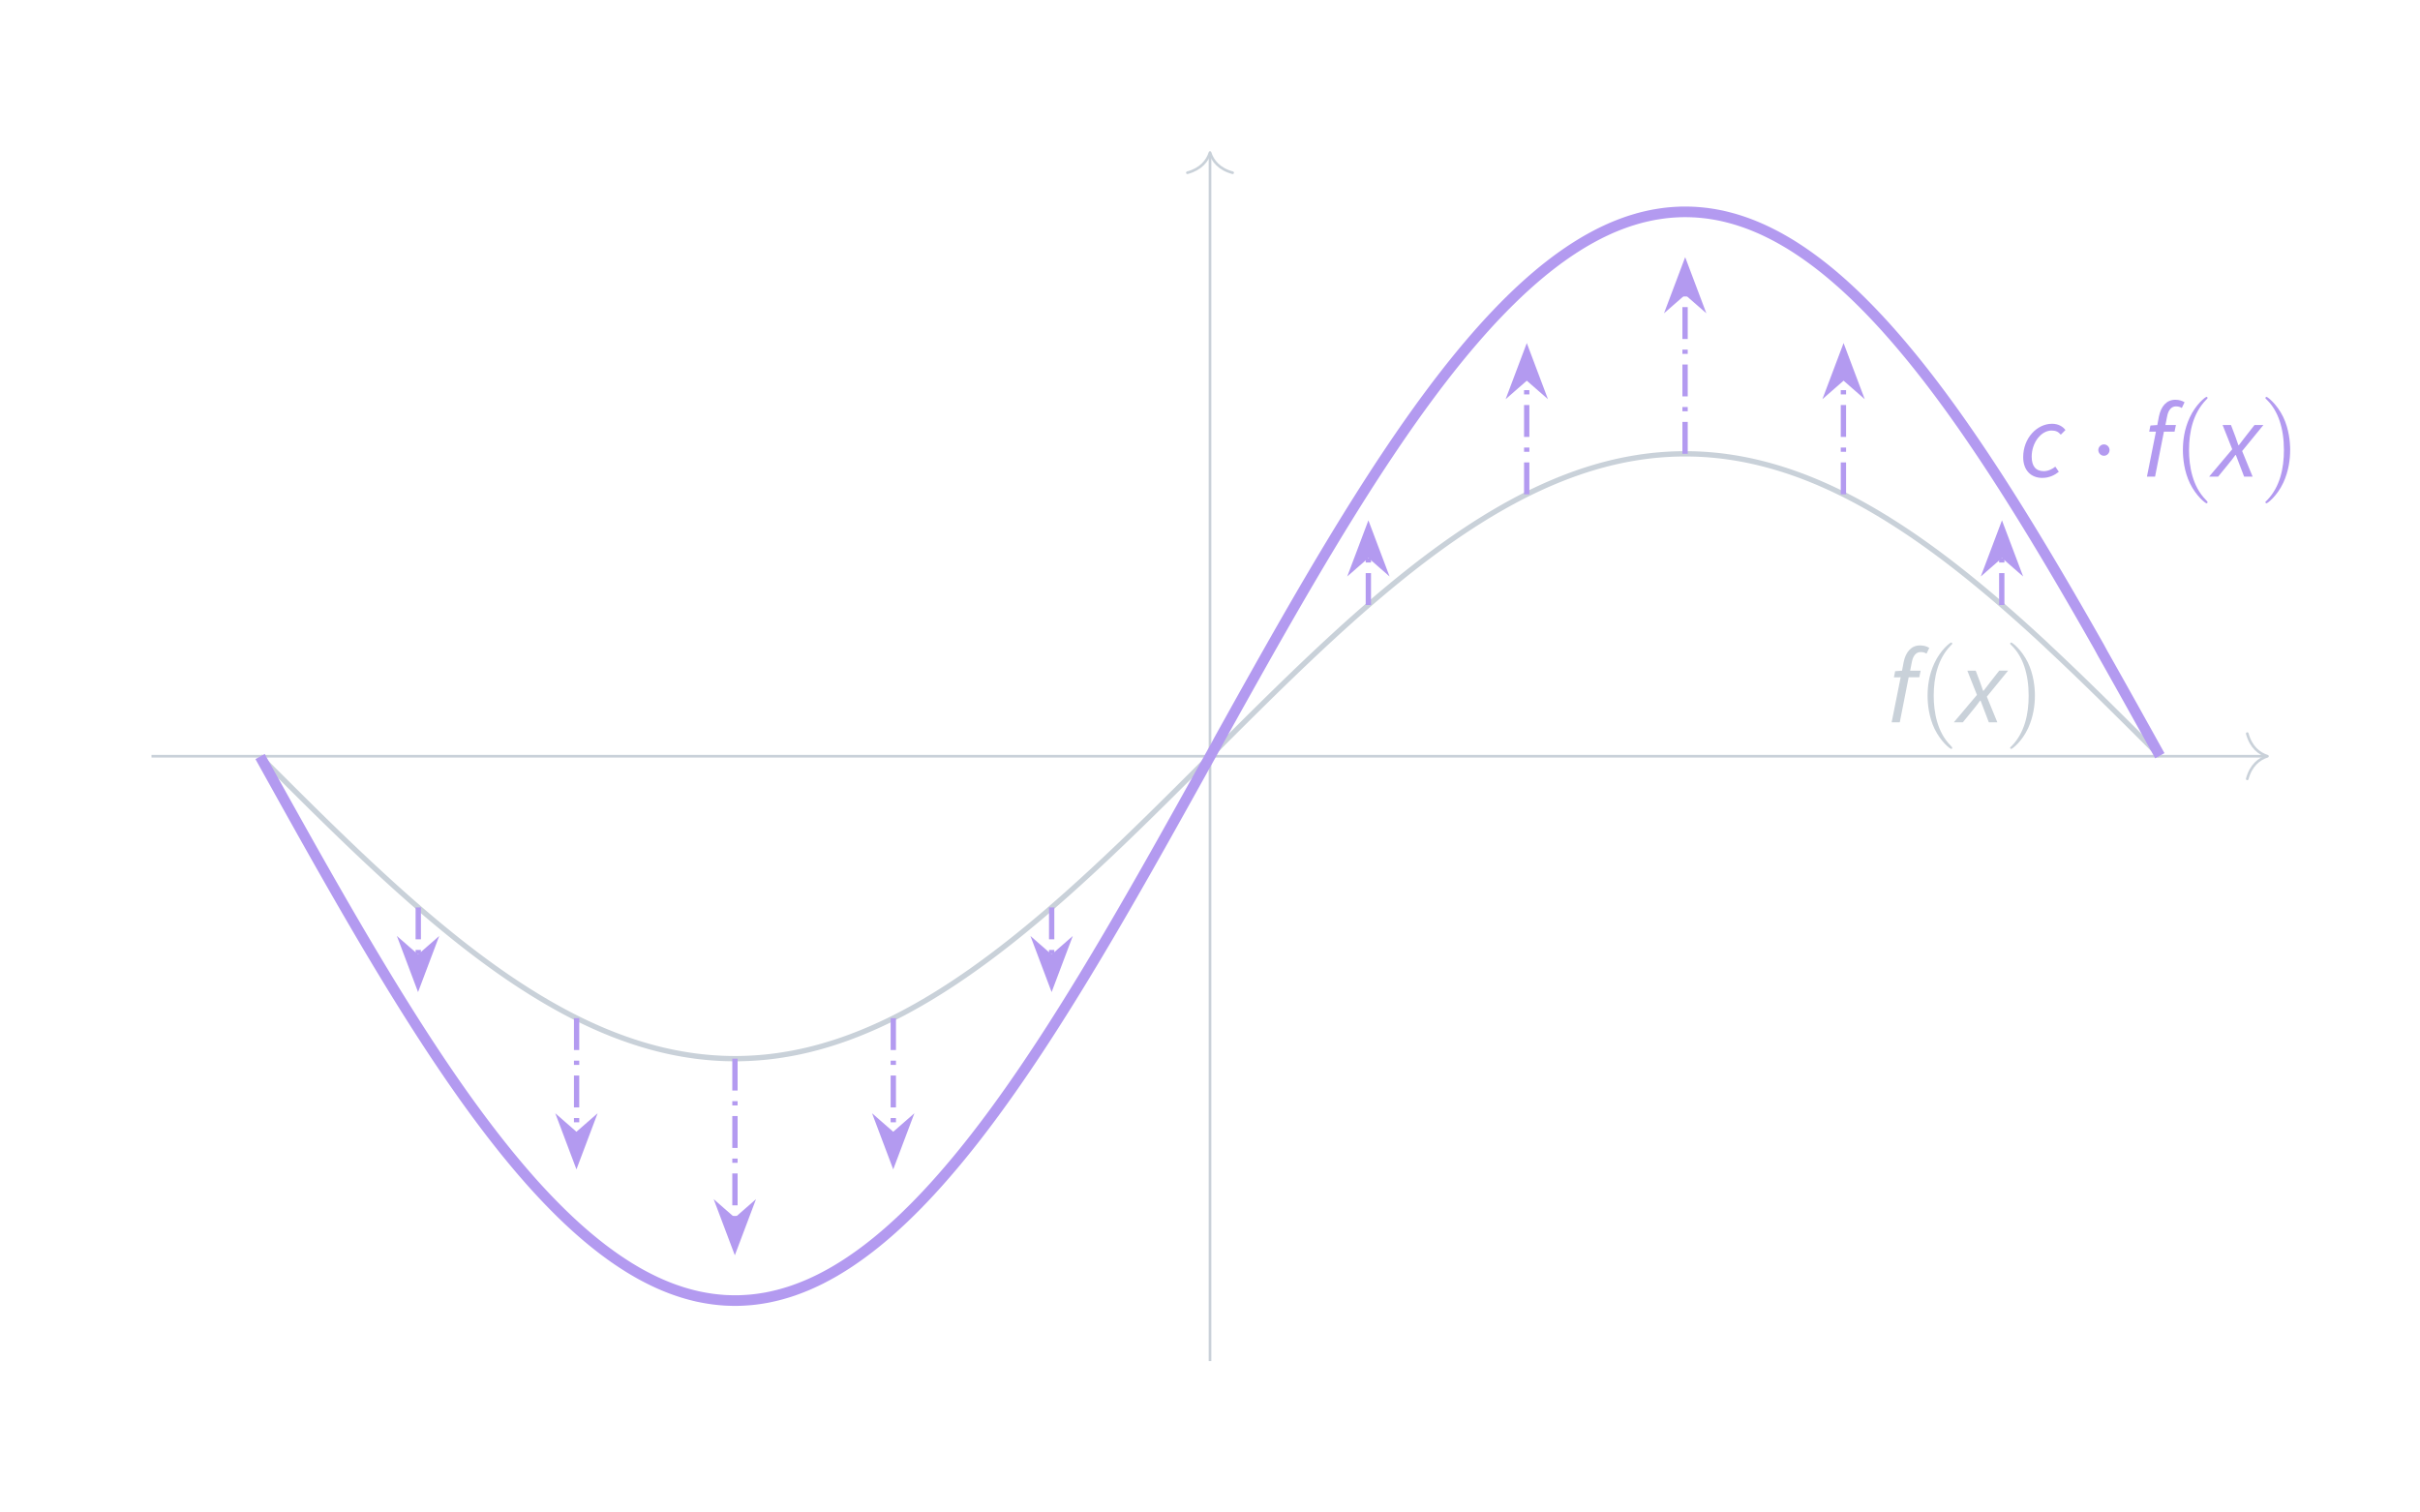 <?xml version="1.0" encoding="UTF-8" standalone="no"?>
<!-- Created with Inkscape (http://www.inkscape.org/) -->

<svg
   version="1.1"
   id="svg1"
   width="302.36"
   height="188.973"
   viewBox="0 0 302.36 188.973"
   sodipodi:docname="MATH_118-71.pdf"
   xmlns:inkscape="http://www.inkscape.org/namespaces/inkscape"
   xmlns:sodipodi="http://sodipodi.sourceforge.net/DTD/sodipodi-0.dtd"
   xmlns="http://www.w3.org/2000/svg"
   xmlns:svg="http://www.w3.org/2000/svg">
  <defs
     id="defs1" />
  <sodipodi:namedview
     id="namedview1"
     pagecolor="#ffffff"
     bordercolor="#000000"
     borderopacity="0.25"
     inkscape:showpageshadow="2"
     inkscape:pageopacity="0.0"
     inkscape:pagecheckerboard="0"
     inkscape:deskcolor="#d1d1d1">
    <inkscape:page
       x="0"
       y="0"
       inkscape:label="1"
       id="page1"
       width="302.36"
       height="188.973"
       margin="0"
       bleed="0" />
  </sodipodi:namedview>
  <g
     id="g1"
     inkscape:groupmode="layer"
     inkscape:label="1">
    <path
       id="path1"
       d="M -99.214,0 H 98.965"
       style="fill:none;stroke:#c9d1d9;stroke-width:0.249;stroke-linecap:butt;stroke-linejoin:miter;stroke-miterlimit:10;stroke-dasharray:none;stroke-opacity:1"
       transform="matrix(1.333,0,0,-1.333,151.181,94.485)" />
    <path
       id="path2"
       d="M -1.893,2.121 C -1.547,0.848 -0.776,0.247 0,0 -0.776,-0.247 -1.547,-0.848 -1.893,-2.121"
       style="fill:none;stroke:#c9d1d9;stroke-width:0.249;stroke-linecap:round;stroke-linejoin:round;stroke-miterlimit:10;stroke-dasharray:none;stroke-opacity:1"
       transform="matrix(1.333,0,0,-1.333,283.3,94.485)" />
    <path
       id="path3"
       d="M 0,-56.694 V 56.445"
       style="fill:none;stroke:#c9d1d9;stroke-width:0.249;stroke-linecap:butt;stroke-linejoin:miter;stroke-miterlimit:10;stroke-dasharray:none;stroke-opacity:1"
       transform="matrix(1.333,0,0,-1.333,151.181,94.485)" />
    <path
       id="path4"
       d="M -1.893,2.121 C -1.547,0.848 -0.776,0.247 0,0 -0.776,-0.247 -1.547,-0.848 -1.893,-2.121"
       style="fill:none;stroke:#c9d1d9;stroke-width:0.249;stroke-linecap:round;stroke-linejoin:round;stroke-miterlimit:10;stroke-dasharray:none;stroke-opacity:1"
       transform="matrix(0,-1.333,-1.333,0,151.181,19.06)" />
    <path
       id="path5"
       d="m -89.037,-0.016 0.357,-0.357 0.357,-0.356 0.357,-0.357 0.357,-0.356 0.357,-0.356 0.357,-0.356 0.357,-0.356 0.357,-0.355 0.357,-0.355 0.357,-0.354 0.357,-0.354 0.357,-0.353 0.357,-0.353 0.357,-0.352 0.357,-0.351 0.357,-0.35 0.357,-0.349 0.357,-0.348 0.357,-0.347 0.357,-0.346 0.357,-0.345 0.357,-0.344 0.357,-0.343 0.357,-0.341 0.357,-0.34 0.357,-0.339 0.357,-0.337 0.357,-0.336 0.357,-0.334 0.357,-0.332 0.357,-0.331 0.357,-0.329 0.357,-0.327 0.357,-0.326 0.357,-0.324 0.357,-0.322 0.357,-0.32 0.357,-0.317 0.357,-0.316 0.357,-0.314 0.357,-0.311 0.357,-0.309 0.357,-0.307 0.357,-0.304 0.357,-0.302 0.357,-0.3 0.357,-0.297 0.357,-0.295 0.357,-0.292 0.357,-0.29 0.357,-0.287 0.357,-0.284 0.357,-0.282 0.357,-0.279 0.357,-0.276 0.357,-0.273 0.357,-0.271 0.357,-0.267 0.357,-0.264 0.357,-0.262 0.357,-0.258 0.357,-0.255 0.357,-0.252 0.357,-0.249 0.357,-0.245 0.357,-0.241 0.357,-0.239 0.357,-0.236 0.357,-0.231 0.357,-0.228 0.357,-0.226 0.357,-0.222 0.357,-0.218 0.357,-0.214 0.357,-0.212 0.357,-0.207 0.357,-0.203 0.357,-0.2 0.357,-0.197 0.357,-0.192 0.357,-0.189 0.357,-0.185 0.357,-0.181 0.357,-0.176 0.357,-0.173 0.357,-0.17 0.357,-0.164 0.357,-0.161 0.357,-0.157 0.357,-0.154 0.357,-0.148 0.357,-0.145 0.357,-0.141 0.357,-0.136 0.357,-0.132 0.357,-0.128 0.357,-0.125 0.357,-0.119 0.357,-0.116 0.357,-0.112 0.357,-0.107 0.357,-0.103 0.357,-0.099 0.357,-0.095 0.357,-0.09 0.357,-0.085 0.357,-0.081 0.357,-0.077 0.357,-0.072 0.357,-0.067 0.357,-0.064 0.357,-0.059 0.357,-0.055 0.357,-0.051 0.357,-0.047 0.357,-0.04 0.357,-0.037 0.357,-0.033 0.357,-0.028 0.357,-0.023 0.357,-0.019 0.357,-0.016 0.357,-0.009 0.357,-0.006 0.357,-0.002 0.357,0.004 0.357,0.009 0.357,0.013 0.357,0.016 0.357,0.022 0.357,0.026 0.357,0.03 0.357,0.034 0.357,0.04 0.357,0.044 0.357,0.048 0.357,0.053 0.357,0.058 0.357,0.061 0.357,0.065 0.357,0.071 0.357,0.075 0.357,0.079 0.357,0.083 0.357,0.089 0.357,0.092 0.357,0.096 0.357,0.102 0.357,0.106 0.357,0.109 0.357,0.113 0.357,0.119 0.357,0.122 0.357,0.126 0.357,0.131 0.357,0.136 0.357,0.138 0.357,0.143 0.357,0.148 0.357,0.151 0.357,0.155 0.357,0.159 0.357,0.163 0.357,0.168 0.357,0.17 0.357,0.176 0.357,0.179 0.357,0.183 0.357,0.186 0.357,0.192 0.357,0.195 0.357,0.197 0.357,0.202 0.357,0.206 0.357,0.209 0.357,0.212 0.357,0.217 0.357,0.22 0.357,0.224 0.357,0.227 0.357,0.231 0.357,0.234 0.357,0.237 0.357,0.241 0.357,0.244 0.357,0.247 0.357,0.25 0.357,0.254 0.357,0.257 0.357,0.259 0.357,0.263 0.357,0.266 0.357,0.269 0.357,0.272 0.357,0.275 0.357,0.277 0.357,0.28 0.357,0.283 0.357,0.286 0.357,0.288 0.357,0.291 0.357,0.294 0.357,0.296 0.357,0.298 0.357,0.301 0.357,0.304 0.357,0.306 0.357,0.308 0.357,0.311 0.357,0.313 0.357,0.314 0.357,0.316 0.357,0.32 0.357,0.321 0.357,0.322 0.357,0.325 0.357,0.327 0.357,0.328 0.357,0.33 0.357,0.332 0.357,0.333 0.357,0.334 0.357,0.336 0.357,0.338 0.357,0.34 0.357,0.34 0.357,0.343 0.357,0.343 0.357,0.344 0.357,0.346 0.357,0.347 0.357,0.348 0.357,0.348 0.357,0.35 0.357,0.351 0.357,0.352 0.357,0.352 0.357,0.353 0.357,0.354 0.357,0.354 0.357,0.355 0.357,0.355 0.357,0.356 0.357,0.356 0.357,0.356 0.357,0.356 0.357,0.357 0.357,0.356 0.357,0.356 0.357,0.357 0.357,0.356 0.357,0.356 L 1.244,1.243 1.601,1.6 1.958,1.956 2.314,2.311 2.671,2.667 3.028,3.022 3.385,3.377 3.742,3.731 4.099,4.084 4.456,4.437 4.812,4.789 5.169,5.14 5.526,5.491 5.883,5.841 6.24,6.189 6.597,6.537 6.953,6.883 7.31,7.229 7.667,7.573 8.024,7.917 8.381,8.259 8.738,8.6 l 0.357,0.339 0.357,0.338 0.357,0.337 0.357,0.334 0.357,0.334 0.357,0.332 0.357,0.33 0.357,0.328 0.357,0.327 0.357,0.325 0.357,0.322 0.357,0.321 0.357,0.319 0.357,0.317 0.357,0.314 0.357,0.313 0.357,0.311 0.357,0.308 0.357,0.306 0.357,0.304 0.357,0.301 0.357,0.298 0.357,0.296 0.357,0.294 0.357,0.29 0.357,0.289 0.357,0.286 0.357,0.283 0.357,0.28 0.357,0.278 0.357,0.275 0.357,0.272 0.357,0.269 0.357,0.266 0.357,0.263 0.357,0.259 0.357,0.257 0.357,0.254 0.357,0.25 0.357,0.247 0.357,0.244 0.357,0.24 0.357,0.237 0.357,0.234 0.357,0.231 0.357,0.227 0.357,0.223 0.357,0.221 0.357,0.217 0.357,0.212 0.357,0.209 0.357,0.206 0.357,0.202 0.357,0.198 0.357,0.194 0.357,0.192 0.357,0.186 0.357,0.183 0.357,0.179 0.357,0.176 0.357,0.171 0.357,0.167 0.357,0.164 0.357,0.159 0.357,0.155 0.357,0.151 0.357,0.148 0.357,0.142 0.357,0.139 0.357,0.135 0.357,0.131 0.357,0.126 0.357,0.123 0.357,0.119 0.357,0.113 0.357,0.109 0.357,0.106 0.357,0.101 0.357,0.096 0.357,0.093 0.357,0.089 0.357,0.083 0.357,0.079 0.357,0.075 0.357,0.071 0.357,0.065 0.357,0.061 0.357,0.058 0.357,0.053 0.357,0.048 0.357,0.044 0.357,0.04 0.357,0.034 0.357,0.03 0.357,0.026 0.357,0.022 0.357,0.017 0.357,0.012 0.357,0.009 0.357,0.003 0.357,-0.001 0.357,-0.005 0.357,-0.009 0.357,-0.015 0.357,-0.019 0.357,-0.022 0.357,-0.029 0.357,-0.032 0.357,-0.036 0.357,-0.04 0.357,-0.047 0.357,-0.051 0.357,-0.054 0.357,-0.059 0.357,-0.064 0.357,-0.068 0.357,-0.072 0.357,-0.077 0.357,-0.081 0.357,-0.085 0.357,-0.09 0.357,-0.095 0.357,-0.099 0.357,-0.102 0.357,-0.107 0.357,-0.112 0.357,-0.115 0.357,-0.119 0.357,-0.125 0.357,-0.128 0.357,-0.132 0.357,-0.137 0.357,-0.141 0.357,-0.145 0.357,-0.148 0.357,-0.154 0.357,-0.157 0.357,-0.16 0.357,-0.165 0.357,-0.17 0.357,-0.173 0.357,-0.176 0.357,-0.182 0.357,-0.184 0.357,-0.188 0.357,-0.192 0.357,-0.197 0.357,-0.2 0.357,-0.203 0.357,-0.208 0.357,-0.211 0.357,-0.215 0.357,-0.217 0.357,-0.223 0.357,-0.225 0.357,-0.228 0.357,-0.231 0.357,-0.236 0.357,-0.238 0.357,-0.241 0.357,-0.246 0.357,-0.248 0.357,-0.252 0.357,-0.254 0.357,-0.259 0.357,-0.261 0.357,-0.264 0.357,-0.267 0.357,-0.27 0.357,-0.273 0.357,-0.276 0.357,-0.279 0.357,-0.281 0.357,-0.284 0.357,-0.287 0.357,-0.29 0.357,-0.292 0.357,-0.295 0.357,-0.297 0.357,-0.3 0.357,-0.301 0.357,-0.305 0.357,-0.307 0.357,-0.309 0.357,-0.311 0.357,-0.314 0.357,-0.316 0.357,-0.317 0.357,-0.319 0.357,-0.322 0.357,-0.324 0.357,-0.325 0.357,-0.327 0.357,-0.329 0.357,-0.33 L 78.679,10.144 79.036,9.81 79.393,9.475 79.75,9.138 80.106,8.799 80.463,8.459 80.82,8.118 81.177,7.776 81.534,7.432 81.891,7.087 82.248,6.741 82.604,6.394 82.961,6.045 83.318,5.697 83.675,5.347 84.032,4.995 84.389,4.644 84.745,4.292 85.102,3.938 85.459,3.585 85.816,3.23 86.173,2.875 86.53,2.52 86.886,2.165 87.243,1.809 87.6,1.453 87.957,1.096 88.314,0.74 88.671,0.383 89.028,0.026"
       style="fill:none;stroke:#c9d1d9;stroke-width:0.498;stroke-linecap:butt;stroke-linejoin:miter;stroke-miterlimit:10;stroke-dasharray:none;stroke-opacity:1"
       transform="matrix(1.333,0,0,-1.333,151.181,94.485)" />
    <g
       id="g5"
       aria-label="f(x)"
       transform="matrix(1.333,0,0,1.333,235.769,90.247)">
      <path
         id="path6"
         d="M 0.434,-4.296875e-4 H 1.195 L 2.027,-4.219 h 0.996 l 0.129,-0.621 h -0.984 l 0.164,-0.832 c 0.105,-0.551 0.387,-0.914 0.82,-0.914 0.234,0 0.41,0.059 0.551,0.152 l 0.258,-0.539 c -0.223,-0.141 -0.516,-0.234 -0.867,-0.234 -0.809,0 -1.336,0.598 -1.535,1.559 l -0.152,0.809 -0.645,0.047 -0.117,0.574 H 1.277 Z m 0,0"
         style="fill:#c9d1d9;fill-opacity:1;fill-rule:nonzero;stroke:none" />
      <path
         id="path7"
         d="m 6.111,2.39 c 0,-0.035 0,-0.047 -0.164,-0.223 -1.242,-1.254 -1.57,-3.129 -1.57,-4.664 0,-1.723 0.387,-3.457 1.605,-4.711 0.129,-0.117 0.129,-0.129 0.129,-0.164 0,-0.07 -0.035,-0.105 -0.094,-0.105 -0.105,0 -0.996,0.68 -1.582,1.945 -0.516,1.102 -0.633,2.203 -0.633,3.035 0,0.785 0.117,1.992 0.656,3.117 0.598,1.219 1.453,1.875 1.559,1.875 0.059,0 0.094,-0.035 0.094,-0.105 z m 0,0"
         style="fill:#c9d1d9;fill-opacity:1;fill-rule:nonzero;stroke:none" />
      <path
         id="path8"
         d="m 6.261,-4.296875e-4 h 0.844 l 0.938,-1.148 c 0.246,-0.305 0.48,-0.586 0.68,-0.879 h 0.047 c 0.117,0.293 0.234,0.598 0.34,0.891 L 9.542,-4.296875e-4 H 10.339 L 9.355,-2.403 l 1.992,-2.438 h -0.832 l -0.844,1.078 c -0.199,0.27 -0.422,0.539 -0.621,0.809 h -0.047 c -0.094,-0.281 -0.176,-0.527 -0.281,-0.809 L 8.312,-4.84 H 7.527 l 0.902,2.273 z m 0,0"
         style="fill:#c9d1d9;fill-opacity:1;fill-rule:nonzero;stroke:none" />
      <path
         id="path9"
         d="m 13.861,-2.497 c 0,-0.773 -0.117,-1.98 -0.656,-3.105 -0.598,-1.219 -1.465,-1.875 -1.559,-1.875 -0.059,0 -0.105,0.047 -0.105,0.105 0,0.035 0,0.047 0.199,0.234 0.973,0.984 1.535,2.566 1.535,4.641 0,1.711 -0.363,3.457 -1.594,4.723 -0.141,0.117 -0.141,0.129 -0.141,0.164 0,0.059 0.047,0.105 0.105,0.105 0.094,0 0.996,-0.68 1.582,-1.945 0.504,-1.102 0.633,-2.203 0.633,-3.047 z m 0,0"
         style="fill:#c9d1d9;fill-opacity:1;fill-rule:nonzero;stroke:none" />
    </g>
    <path
       id="path10"
       d="m -89.037,-0.029 0.357,-0.642 0.357,-0.641 0.357,-0.642 0.357,-0.641 0.357,-0.641 0.357,-0.641 0.357,-0.641 0.357,-0.638 0.357,-0.639 0.357,-0.638 0.357,-0.637 0.357,-0.635 0.357,-0.635 0.357,-0.634 0.357,-0.631 0.357,-0.63 0.357,-0.628 0.357,-0.627 0.357,-0.624 0.357,-0.623 0.357,-0.622 0.357,-0.619 0.357,-0.616 0.357,-0.615 0.357,-0.612 0.357,-0.61 0.357,-0.606 0.357,-0.604 0.357,-0.602 0.357,-0.597 0.357,-0.596 0.357,-0.593 0.357,-0.589 0.357,-0.587 0.357,-0.582 0.357,-0.579 0.357,-0.575 0.357,-0.571 0.357,-0.569 0.357,-0.564 0.357,-0.561 0.357,-0.556 0.357,-0.553 0.357,-0.548 0.357,-0.543 0.357,-0.541 0.357,-0.535 0.357,-0.53 0.357,-0.526 0.357,-0.523 0.357,-0.517 0.357,-0.511 0.357,-0.507 0.357,-0.503 0.357,-0.496 0.357,-0.491 0.357,-0.487 0.357,-0.48 0.357,-0.475 0.357,-0.471 0.357,-0.465 0.357,-0.459 0.357,-0.453 0.357,-0.448 0.357,-0.442 0.357,-0.434 0.357,-0.43 0.357,-0.425 0.357,-0.417 0.357,-0.411 0.357,-0.407 0.357,-0.399 0.357,-0.392 0.357,-0.385 0.357,-0.381 0.357,-0.372 0.357,-0.366 0.357,-0.36 0.357,-0.354 0.357,-0.346 0.357,-0.34 0.357,-0.332 0.357,-0.326 0.357,-0.318 0.357,-0.311 0.357,-0.306 0.357,-0.296 0.357,-0.291 0.357,-0.282 0.357,-0.278 0.357,-0.266 0.357,-0.261 0.357,-0.255 0.357,-0.245 0.357,-0.238 0.357,-0.231 0.357,-0.226 0.357,-0.214 0.357,-0.209 0.357,-0.201 0.357,-0.192 0.357,-0.184 0.357,-0.178 0.357,-0.171 0.357,-0.161 0.357,-0.154 0.357,-0.146 0.357,-0.139 0.357,-0.129 0.357,-0.122 0.357,-0.116 0.357,-0.106 0.357,-0.098 0.357,-0.091 0.357,-0.084 0.357,-0.072 0.357,-0.066 0.357,-0.059 0.357,-0.051 0.357,-0.041 0.357,-0.035 0.357,-0.028 0.357,-0.016 0.357,-0.01 0.357,-0.003 0.357,0.006 0.357,0.016 0.357,0.022 0.357,0.029 0.357,0.039 0.357,0.047 0.357,0.055 0.357,0.061 0.357,0.072 0.357,0.08 0.357,0.086 0.357,0.095 0.357,0.104 0.357,0.109 0.357,0.118 0.357,0.128 0.357,0.135 0.357,0.142 0.357,0.149 0.357,0.16 0.357,0.166 0.357,0.173 0.357,0.183 0.357,0.19 0.357,0.196 0.357,0.204 0.357,0.214 0.357,0.22 0.357,0.227 0.357,0.235 0.357,0.245 0.357,0.249 0.357,0.257 0.357,0.265 0.357,0.272 0.357,0.28 0.357,0.286 0.357,0.294 0.357,0.302 0.357,0.307 0.357,0.316 0.357,0.323 0.357,0.329 0.357,0.335 0.357,0.345 0.357,0.35 0.357,0.355 0.357,0.364 0.357,0.371 0.357,0.376 0.357,0.382 0.357,0.391 0.357,0.395 0.357,0.403 0.357,0.409 0.357,0.415 0.357,0.42 0.357,0.426 0.357,0.433 0.357,0.439 0.357,0.444 0.357,0.45 0.357,0.457 0.357,0.463 0.357,0.466 0.357,0.474 0.357,0.478 0.357,0.484 0.357,0.489 0.357,0.495 0.357,0.499 0.357,0.504 0.357,0.51 0.357,0.515 0.357,0.519 0.357,0.523 0.357,0.529 0.357,0.533 0.357,0.536 0.357,0.542 0.357,0.546 0.357,0.551 0.357,0.554 0.357,0.56 0.357,0.563 0.357,0.566 0.357,0.569 0.357,0.575 0.357,0.577 0.357,0.58 0.357,0.584 0.357,0.589 0.357,0.591 0.357,0.593 0.357,0.598 0.357,0.6 0.357,0.602 0.357,0.605 0.357,0.609 0.357,0.611 0.357,0.613 0.357,0.616 0.357,0.618 0.357,0.619 0.357,0.622 0.357,0.624 0.357,0.626 0.357,0.626 0.357,0.63 0.357,0.632 0.357,0.633 0.357,0.633 0.357,0.635 0.357,0.637 0.357,0.637 0.357,0.638 0.357,0.638 0.357,0.64 0.357,0.641 0.357,0.641 0.357,0.641 0.357,0.642 0.357,0.641 0.357,0.641 0.357,0.642 0.357,0.642 L 0.887,1.595 1.244,2.238 1.601,2.879 1.958,3.52 2.314,4.161 2.671,4.8 3.028,5.44 3.385,6.078 3.742,6.715 4.099,7.351 4.456,7.986 l 0.357,0.635 0.357,0.632 0.357,0.631 0.357,0.63 0.357,0.627 0.357,0.626 0.357,0.624 0.357,0.623 0.357,0.62 0.357,0.618 0.357,0.616 0.357,0.613 0.357,0.61 0.357,0.608 0.357,0.606 0.357,0.602 0.357,0.601 0.357,0.597 0.357,0.593 0.357,0.591 0.357,0.589 0.357,0.585 0.357,0.58 0.357,0.577 0.357,0.575 0.357,0.57 0.357,0.566 0.357,0.563 0.357,0.559 0.357,0.554 0.357,0.551 0.357,0.547 0.357,0.542 0.357,0.536 0.357,0.533 0.357,0.529 0.357,0.523 0.357,0.52 0.357,0.516 0.357,0.509 0.357,0.504 0.357,0.5 0.357,0.494 0.357,0.489 0.357,0.483 0.357,0.479 0.357,0.475 0.357,0.466 0.357,0.462 0.357,0.458 0.357,0.45 0.357,0.445 0.357,0.439 0.357,0.433 0.357,0.427 0.357,0.42 0.357,0.416 0.357,0.409 0.357,0.402 0.357,0.397 0.357,0.391 0.357,0.382 0.357,0.376 0.357,0.37 0.357,0.365 0.357,0.356 0.357,0.35 0.357,0.345 0.357,0.336 0.357,0.329 0.357,0.322 0.357,0.317 0.357,0.308 0.357,0.301 0.357,0.296 0.357,0.286 0.357,0.279 0.357,0.273 0.357,0.267 0.357,0.255 0.357,0.251 0.357,0.244 0.357,0.235 0.357,0.227 0.357,0.221 0.357,0.213 0.357,0.204 0.357,0.197 0.357,0.19 0.357,0.183 0.357,0.173 0.357,0.167 0.357,0.16 0.357,0.149 0.357,0.142 0.357,0.135 0.357,0.128 0.357,0.118 0.357,0.11 0.357,0.104 0.357,0.095 0.357,0.086 0.357,0.079 0.357,0.072 0.357,0.061 0.357,0.055 0.357,0.048 0.357,0.039 0.357,0.03 0.357,0.022 0.357,0.016 0.357,0.006 0.357,-0.002 0.357,-0.009 0.357,-0.017 0.357,-0.027 0.357,-0.034 0.357,-0.04 0.357,-0.051 0.357,-0.058 0.357,-0.065 0.357,-0.073 0.357,-0.084 0.357,-0.091 0.357,-0.097 0.357,-0.106 0.357,-0.115 0.357,-0.122 0.357,-0.129 0.357,-0.139 0.357,-0.146 0.357,-0.153 0.357,-0.161 0.357,-0.171 0.357,-0.177 0.357,-0.184 0.357,-0.192 0.357,-0.202 0.357,-0.207 0.357,-0.214 0.357,-0.225 0.357,-0.231 0.357,-0.238 0.357,-0.246 0.357,-0.254 0.357,-0.261 0.357,-0.266 0.357,-0.276 0.357,-0.283 0.357,-0.289 0.357,-0.297 0.357,-0.306 0.357,-0.311 0.357,-0.317 0.357,-0.327 0.357,-0.332 0.357,-0.339 0.357,-0.346 0.357,-0.354 0.357,-0.36 0.357,-0.365 0.357,-0.374 0.357,-0.379 0.357,-0.386 0.357,-0.391 0.357,-0.401 0.357,-0.405 0.357,-0.411 0.357,-0.417 0.357,-0.425 0.357,-0.429 0.357,-0.434 0.357,-0.443 0.357,-0.447 0.357,-0.453 0.357,-0.458 0.357,-0.465 0.357,-0.47 0.357,-0.475 0.357,-0.481 0.357,-0.487 0.357,-0.491 0.357,-0.496 0.357,-0.503 0.357,-0.506 0.357,-0.512 0.357,-0.517 0.357,-0.522 0.357,-0.526 0.357,-0.53 0.357,-0.535 0.357,-0.54 0.357,-0.543 0.357,-0.548 0.357,-0.553 0.357,-0.556 0.357,-0.561 0.357,-0.564 0.357,-0.568 0.357,-0.572 0.357,-0.574 0.357,-0.58 0.357,-0.582 0.357,-0.586 0.357,-0.59 0.357,-0.592 0.357,-0.595 0.357,-0.598 0.357,-0.601 0.357,-0.604 0.357,-0.607 0.357,-0.609 0.357,-0.612 0.357,-0.614 0.357,-0.616 0.357,-0.619 0.357,-0.621 0.357,-0.623 0.357,-0.625 0.357,-0.628 0.357,-0.627 L 83.675,9.623 84.032,8.992 84.389,8.358 84.745,7.725 85.102,7.089 85.459,6.453 85.816,5.814 86.173,5.176 86.53,4.536 86.886,3.897 87.243,3.256 87.6,2.615 87.957,1.974 88.314,1.331 88.671,0.689 89.028,0.047"
       style="fill:none;stroke:#b39af0;stroke-width:0.996;stroke-linecap:butt;stroke-linejoin:miter;stroke-miterlimit:10;stroke-dasharray:none;stroke-opacity:1"
       transform="matrix(1.333,0,0,-1.333,151.181,94.485)" />
    <g
       id="g10"
       aria-label="c·f(x)"
       transform="matrix(1.333,0,0,1.333,252.297,59.553)">
      <path
         id="path11"
         d="m 2.156,0.118 c 0.68,0 1.207,-0.293 1.547,-0.574 l -0.328,-0.48 c -0.27,0.223 -0.68,0.422 -1.078,0.422 -0.762,0 -1.137,-0.48 -1.137,-1.359 0,-1.324 0.891,-2.449 1.863,-2.449 0.398,0 0.633,0.117 0.867,0.387 L 4.324,-4.37 c -0.246,-0.328 -0.668,-0.586 -1.254,-0.586 -1.406,0 -2.707,1.336 -2.707,3.129 0,1.242 0.738,1.945 1.793,1.945 z m 0,0"
         style="fill:#b39af0;fill-opacity:1;fill-rule:nonzero;stroke:none" />
      <path
         id="path12"
         d="m 8.458,-2.495 c 0,-0.281 -0.234,-0.527 -0.527,-0.527 -0.281,0 -0.527,0.246 -0.527,0.527 0,0.293 0.246,0.539 0.527,0.539 0.293,0 0.527,-0.246 0.527,-0.539 z m 0,0"
         style="fill:#b39af0;fill-opacity:1;fill-rule:nonzero;stroke:none" />
      <path
         id="path13"
         d="m 11.962,0.001 h 0.762 L 13.555,-4.218 h 0.996 l 0.129,-0.621 h -0.984 l 0.164,-0.832 c 0.105,-0.551 0.387,-0.914 0.82,-0.914 0.234,0 0.41,0.059 0.551,0.152 l 0.258,-0.539 c -0.223,-0.141 -0.516,-0.234 -0.867,-0.234 -0.809,0 -1.336,0.598 -1.535,1.559 l -0.152,0.809 -0.645,0.047 -0.117,0.574 h 0.633 z m 0,0"
         style="fill:#b39af0;fill-opacity:1;fill-rule:nonzero;stroke:none" />
      <path
         id="path14"
         d="m 17.642,2.392 c 0,-0.035 0,-0.047 -0.164,-0.223 -1.242,-1.254 -1.57,-3.129 -1.57,-4.664 0,-1.723 0.387,-3.457 1.605,-4.711 0.129,-0.117 0.129,-0.129 0.129,-0.164 0,-0.07 -0.035,-0.105 -0.094,-0.105 -0.105,0 -0.996,0.68 -1.582,1.945 -0.516,1.102 -0.633,2.203 -0.633,3.035 0,0.785 0.117,1.992 0.656,3.117 0.598,1.219 1.453,1.875 1.559,1.875 0.059,0 0.094,-0.035 0.094,-0.105 z m 0,0"
         style="fill:#b39af0;fill-opacity:1;fill-rule:nonzero;stroke:none" />
      <path
         id="path15"
         d="m 17.789,0.001 h 0.844 l 0.938,-1.148 c 0.246,-0.305 0.48,-0.586 0.68,-0.879 h 0.047 c 0.117,0.293 0.234,0.598 0.34,0.891 l 0.434,1.137 h 0.797 l -0.984,-2.402 1.992,-2.438 H 22.043 l -0.844,1.078 c -0.199,0.27 -0.422,0.539 -0.621,0.809 h -0.047 c -0.094,-0.281 -0.176,-0.527 -0.281,-0.809 L 19.84,-4.839 h -0.785 l 0.902,2.273 z m 0,0"
         style="fill:#b39af0;fill-opacity:1;fill-rule:nonzero;stroke:none" />
      <path
         id="path16"
         d="m 25.388,-2.495 c 0,-0.773 -0.117,-1.98 -0.656,-3.105 -0.598,-1.219 -1.465,-1.875 -1.559,-1.875 -0.059,0 -0.105,0.047 -0.105,0.105 0,0.035 0,0.047 0.199,0.234 0.973,0.984 1.535,2.566 1.535,4.641 0,1.711 -0.363,3.457 -1.594,4.723 -0.141,0.117 -0.141,0.129 -0.141,0.164 0,0.059 0.047,0.105 0.105,0.105 0.094,0 0.996,-0.68 1.582,-1.945 0.504,-1.102 0.633,-2.203 0.633,-3.047 z m 0,0"
         style="fill:#b39af0;fill-opacity:1;fill-rule:nonzero;stroke:none" />
    </g>
    <path
       id="path17"
       d="M 44.527,28.347 V 43.447"
       style="fill:none;stroke:#b39af0;stroke-width:0.498;stroke-linecap:butt;stroke-linejoin:miter;stroke-miterlimit:10;stroke-dasharray:2.989, 0.996, 0.399, 0.996;stroke-dashoffset:0;stroke-opacity:1"
       transform="matrix(1.333,0,0,-1.333,151.181,94.485)" />
    <path
       id="path18"
       d="M 4.521,0 0.804,1.402 2.029,0 0.804,-1.402 Z"
       style="fill:#b39af0;fill-opacity:1;fill-rule:nonzero;stroke:#b39af0;stroke-width:0.498;stroke-linecap:butt;stroke-linejoin:miter;stroke-miterlimit:10;stroke-dasharray:none;stroke-opacity:1"
       transform="matrix(0,-1.333,-1.333,0,210.55,39.097)" />
    <path
       id="path19"
       d="M 29.685,24.549 V 35.397"
       style="fill:none;stroke:#b39af0;stroke-width:0.498;stroke-linecap:butt;stroke-linejoin:miter;stroke-miterlimit:10;stroke-dasharray:2.989, 0.996, 0.399, 0.996;stroke-dashoffset:0;stroke-opacity:1"
       transform="matrix(1.333,0,0,-1.333,151.181,94.485)" />
    <path
       id="path20"
       d="M 4.521,0 0.804,1.402 2.029,0 0.804,-1.402 Z"
       style="fill:#b39af0;fill-opacity:1;fill-rule:nonzero;stroke:#b39af0;stroke-width:0.498;stroke-linecap:butt;stroke-linejoin:miter;stroke-miterlimit:10;stroke-dasharray:none;stroke-opacity:1"
       transform="matrix(0,-1.333,-1.333,0,190.761,49.829)" />
    <path
       id="path21"
       d="M 59.369,24.549 V 35.397"
       style="fill:none;stroke:#b39af0;stroke-width:0.498;stroke-linecap:butt;stroke-linejoin:miter;stroke-miterlimit:10;stroke-dasharray:2.989, 0.996, 0.399, 0.996;stroke-dashoffset:0;stroke-opacity:1"
       transform="matrix(1.333,0,0,-1.333,151.181,94.485)" />
    <path
       id="path22"
       d="M 4.521,0 0.804,1.402 2.029,0 0.804,-1.402 Z"
       style="fill:#b39af0;fill-opacity:1;fill-rule:nonzero;stroke:#b39af0;stroke-width:0.498;stroke-linecap:butt;stroke-linejoin:miter;stroke-miterlimit:10;stroke-dasharray:none;stroke-opacity:1"
       transform="matrix(0,-1.333,-1.333,0,230.34,49.829)" />
    <path
       id="path23"
       d="m 74.211,14.173 v 4.612"
       style="fill:none;stroke:#b39af0;stroke-width:0.498;stroke-linecap:butt;stroke-linejoin:miter;stroke-miterlimit:10;stroke-dasharray:2.989, 0.996, 0.399, 0.996;stroke-dashoffset:0;stroke-opacity:1"
       transform="matrix(1.333,0,0,-1.333,151.181,94.485)" />
    <path
       id="path24"
       d="M 4.521,0 0.804,1.402 2.029,0 0.804,-1.402 Z"
       style="fill:#b39af0;fill-opacity:1;fill-rule:nonzero;stroke:#b39af0;stroke-width:0.498;stroke-linecap:butt;stroke-linejoin:miter;stroke-miterlimit:10;stroke-dasharray:none;stroke-opacity:1"
       transform="matrix(0,-1.333,-1.333,0,250.13,71.979)" />
    <path
       id="path25"
       d="m 14.842,14.173 v 4.612"
       style="fill:none;stroke:#b39af0;stroke-width:0.498;stroke-linecap:butt;stroke-linejoin:miter;stroke-miterlimit:10;stroke-dasharray:2.989, 0.996, 0.399, 0.996;stroke-dashoffset:0;stroke-opacity:1"
       transform="matrix(1.333,0,0,-1.333,151.181,94.485)" />
    <path
       id="path26"
       d="M 4.521,0 0.804,1.402 2.029,0 0.804,-1.402 Z"
       style="fill:#b39af0;fill-opacity:1;fill-rule:nonzero;stroke:#b39af0;stroke-width:0.498;stroke-linecap:butt;stroke-linejoin:miter;stroke-miterlimit:10;stroke-dasharray:none;stroke-opacity:1"
       transform="matrix(0,-1.333,-1.333,0,170.971,71.979)" />
    <path
       id="path27"
       d="M -44.527,-28.347 V -43.447"
       style="fill:none;stroke:#b39af0;stroke-width:0.498;stroke-linecap:butt;stroke-linejoin:miter;stroke-miterlimit:10;stroke-dasharray:2.989, 0.996, 0.399, 0.996;stroke-dashoffset:0;stroke-opacity:1"
       transform="matrix(1.333,0,0,-1.333,151.181,94.485)" />
    <path
       id="path28"
       d="M 4.521,0 0.804,1.402 2.029,0 0.804,-1.402 Z"
       style="fill:#b39af0;fill-opacity:1;fill-rule:nonzero;stroke:#b39af0;stroke-width:0.498;stroke-linecap:butt;stroke-linejoin:miter;stroke-miterlimit:10;stroke-dasharray:none;stroke-opacity:1"
       transform="matrix(0,1.333,1.333,0,91.812,149.874)" />
    <path
       id="path29"
       d="M -29.685,-24.549 V -35.397"
       style="fill:none;stroke:#b39af0;stroke-width:0.498;stroke-linecap:butt;stroke-linejoin:miter;stroke-miterlimit:10;stroke-dasharray:2.989, 0.996, 0.399, 0.996;stroke-dashoffset:0;stroke-opacity:1"
       transform="matrix(1.333,0,0,-1.333,151.181,94.485)" />
    <path
       id="path30"
       d="M 4.521,0 0.804,1.402 2.029,0 0.804,-1.402 Z"
       style="fill:#b39af0;fill-opacity:1;fill-rule:nonzero;stroke:#b39af0;stroke-width:0.498;stroke-linecap:butt;stroke-linejoin:miter;stroke-miterlimit:10;stroke-dasharray:none;stroke-opacity:1"
       transform="matrix(0,1.333,1.333,0,111.602,139.141)" />
    <path
       id="path31"
       d="M -59.369,-24.549 V -35.397"
       style="fill:none;stroke:#b39af0;stroke-width:0.498;stroke-linecap:butt;stroke-linejoin:miter;stroke-miterlimit:10;stroke-dasharray:2.989, 0.996, 0.399, 0.996;stroke-dashoffset:0;stroke-opacity:1"
       transform="matrix(1.333,0,0,-1.333,151.181,94.485)" />
    <path
       id="path32"
       d="M 4.521,0 0.804,1.402 2.029,0 0.804,-1.402 Z"
       style="fill:#b39af0;fill-opacity:1;fill-rule:nonzero;stroke:#b39af0;stroke-width:0.498;stroke-linecap:butt;stroke-linejoin:miter;stroke-miterlimit:10;stroke-dasharray:none;stroke-opacity:1"
       transform="matrix(0,1.333,1.333,0,72.022,139.141)" />
    <path
       id="path33"
       d="m -74.211,-14.173 v -4.612"
       style="fill:none;stroke:#b39af0;stroke-width:0.498;stroke-linecap:butt;stroke-linejoin:miter;stroke-miterlimit:10;stroke-dasharray:2.989, 0.996, 0.399, 0.996;stroke-dashoffset:0;stroke-opacity:1"
       transform="matrix(1.333,0,0,-1.333,151.181,94.485)" />
    <path
       id="path34"
       d="M 4.521,0 0.804,1.402 2.029,0 0.804,-1.402 Z"
       style="fill:#b39af0;fill-opacity:1;fill-rule:nonzero;stroke:#b39af0;stroke-width:0.498;stroke-linecap:butt;stroke-linejoin:miter;stroke-miterlimit:10;stroke-dasharray:none;stroke-opacity:1"
       transform="matrix(0,1.333,1.333,0,52.233,116.992)" />
    <path
       id="path35"
       d="m -14.842,-14.173 v -4.612"
       style="fill:none;stroke:#b39af0;stroke-width:0.498;stroke-linecap:butt;stroke-linejoin:miter;stroke-miterlimit:10;stroke-dasharray:2.989, 0.996, 0.399, 0.996;stroke-dashoffset:0;stroke-opacity:1"
       transform="matrix(1.333,0,0,-1.333,151.181,94.485)" />
    <path
       id="path36"
       d="M 4.521,0 0.804,1.402 2.029,0 0.804,-1.402 Z"
       style="fill:#b39af0;fill-opacity:1;fill-rule:nonzero;stroke:#b39af0;stroke-width:0.498;stroke-linecap:butt;stroke-linejoin:miter;stroke-miterlimit:10;stroke-dasharray:none;stroke-opacity:1"
       transform="matrix(0,1.333,1.333,0,131.392,116.992)" />
  </g>
</svg>

